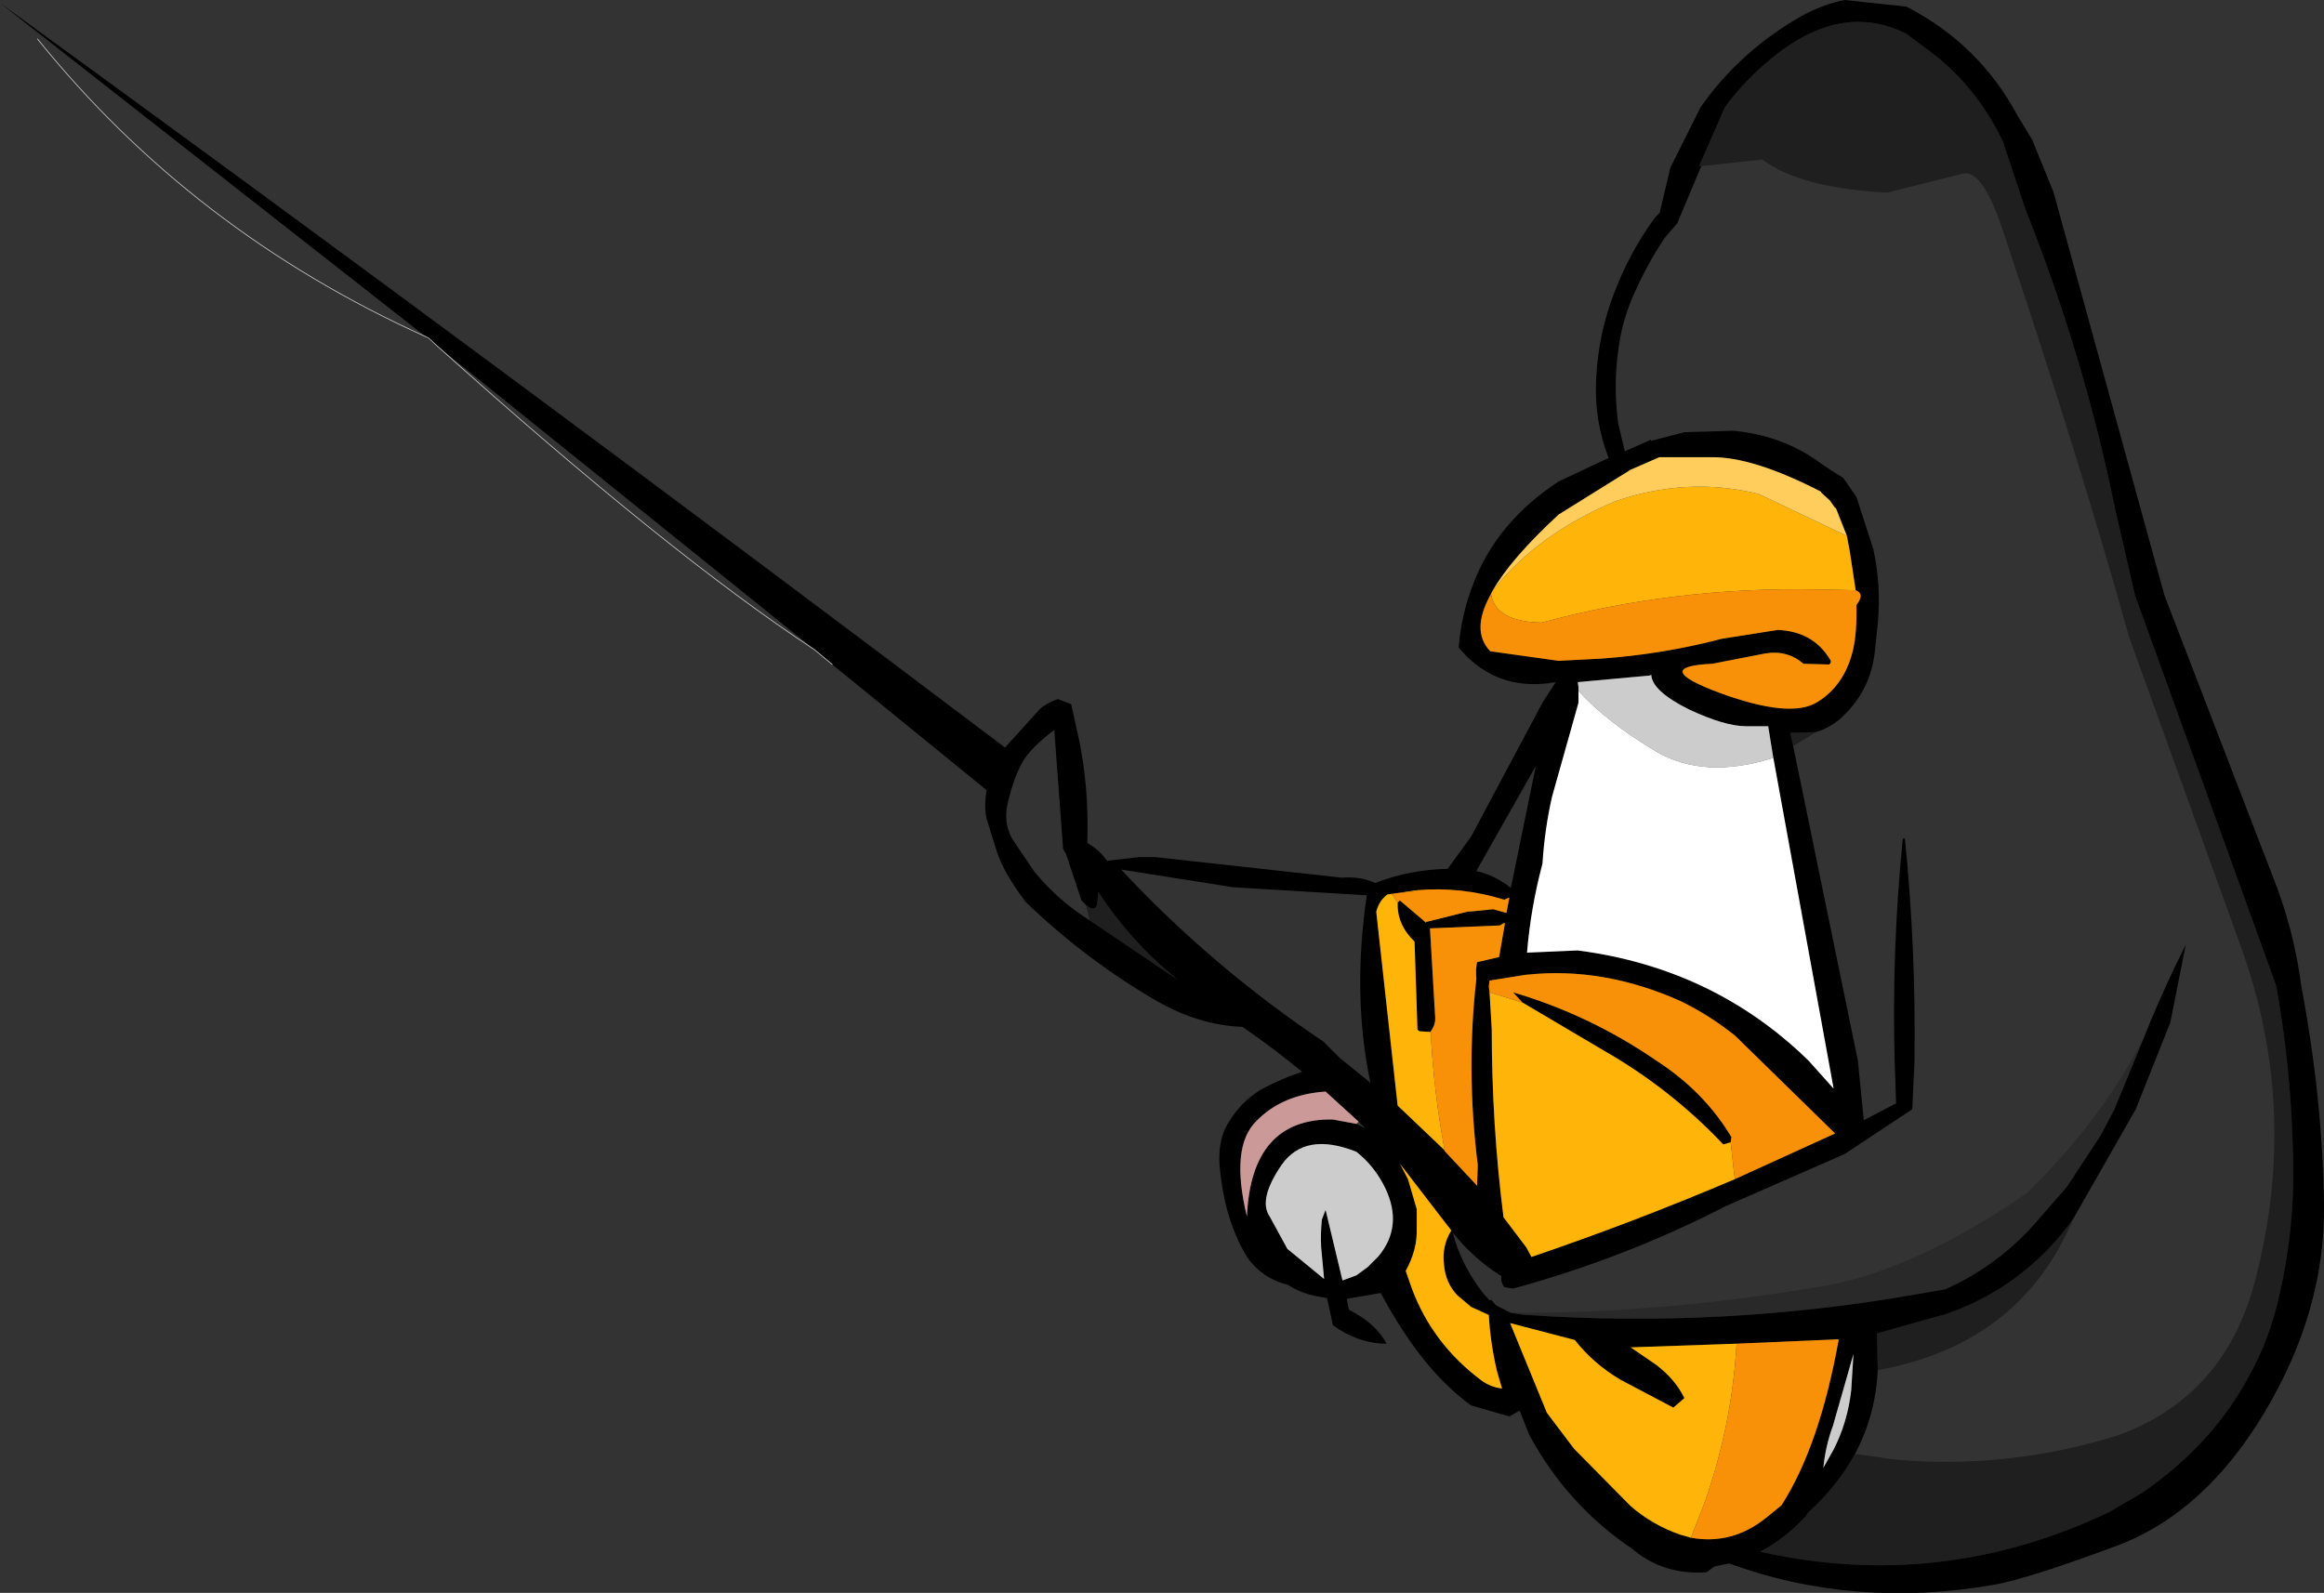 <?xml version="1.0" encoding="UTF-8" standalone="no"?>
<svg xmlns:xlink="http://www.w3.org/1999/xlink" height="108.35px" width="158.05px" xmlns="http://www.w3.org/2000/svg">
  <rect width="100%" height="100%" fill="#333333" stroke="none"/>
  <g transform="matrix(1.0, 0.0, 0.0, 1.0, 55.95, 46.9)">
    <path d="M70.2 52.0 Q69.0 54.2 67.0 56.0 L66.95 56.05 66.9 56.2 Q65.4 57.8 63.75 58.65 76.05 61.4 87.5 55.95 L89.8 54.6 Q94.55 51.3 97.0 46.7 98.4 44.2 99.05 41.25 100.1 36.8 100.0 32.05 99.9 26.0 98.85 20.15 L89.25 -6.4 87.9 -12.25 Q85.8 -22.6 81.8 -32.65 L80.35 -37.0 80.35 -37.05 80.2 -37.4 Q78.35 -41.2 75.1 -43.55 L73.7 -44.6 Q69.15 -46.9 64.25 -42.7 62.6 -41.3 61.35 -39.6 L59.6 -35.6 59.75 -35.6 58.15 -31.8 58.15 -31.75 57.25 -30.7 Q56.05 -28.9 55.15 -26.85 54.55 -25.5 54.25 -24.0 53.7 -21.05 54.1 -18.1 L54.55 -16.2 56.35 -17.0 56.3 -16.9 58.6 -17.5 61.95 -17.6 Q65.0 -17.3 67.35 -15.75 68.7 -14.8 69.4 -14.4 L70.3 -13.1 71.45 -9.55 Q72.0 -7.05 71.75 -4.45 L71.55 -2.55 Q71.25 0.05 69.4 1.8 L69.2 2.0 Q68.4 2.65 67.55 2.9 L65.8 2.95 66.0 3.85 70.4 25.25 70.8 29.3 73.0 28.15 72.9 25.25 Q72.7 17.7 73.45 10.2 73.45 10.1 73.6 10.15 74.35 17.6 74.25 25.25 L74.1 28.55 69.5 31.6 61.4 35.15 Q54.5 38.7 46.95 40.75 L46.35 40.65 Q46.1 40.3 46.15 39.9 44.3 38.75 42.85 36.95 43.4 39.1 44.9 41.05 L45.35 41.55 45.45 41.5 45.75 41.85 45.9 41.95 46.8 42.4 47.75 42.55 47.9 42.55 Q61.2 43.45 74.35 41.15 L76.35 40.8 Q80.15 39.1 82.85 35.85 L84.6 33.85 86.9 30.35 87.85 28.55 89.95 23.45 90.35 22.45 Q91.45 19.85 92.7 17.35 L91.65 22.65 89.3 28.55 85.05 36.0 Q82.05 40.2 77.3 42.15 L76.2 42.55 76.15 42.55 71.7 43.8 71.75 46.3 Q71.6 49.4 70.2 52.0 M-27.0 -24.0 L-55.95 -46.7 Q-21.55 -21.7 12.4 3.95 L14.75 1.35 Q15.25 0.9 16.0 0.65 L16.9 1.0 17.45 3.5 Q18.1 6.7 18.0 10.2 L18.0 10.45 Q18.75 10.85 19.3 11.6 L19.35 11.65 21.55 11.4 22.6 11.4 35.3 12.8 Q36.55 12.7 37.55 13.15 L37.6 13.15 Q39.95 12.25 42.5 12.2 L44.1 10.0 48.95 0.9 49.85 -0.5 Q46.2 0.15 43.75 -2.3 L43.25 -2.85 Q43.45 -5.2 44.25 -7.2 45.85 -11.4 50.05 -14.15 L53.45 -15.75 Q52.45 -18.3 52.6 -21.15 52.75 -24.15 53.8 -26.9 54.85 -29.7 56.6 -32.1 L56.95 -32.45 56.95 -32.55 57.65 -35.5 59.7 -39.6 Q62.35 -43.4 66.55 -45.8 68.0 -46.6 69.5 -46.9 L73.7 -46.45 Q78.65 -43.9 81.25 -39.05 L82.25 -37.4 83.7 -33.85 91.25 -6.4 98.55 12.55 Q100.05 16.25 100.55 20.15 102.0 27.8 102.1 35.0 102.2 42.2 98.1 49.1 94.0 56.0 88.0 58.25 81.95 60.5 79.65 60.9 70.15 62.55 61.65 59.45 L60.65 59.65 60.1 60.05 Q57.15 60.25 55.05 58.45 50.65 55.5 48.05 50.7 L47.4 49.05 46.7 49.45 44.1 48.7 Q40.75 46.3 37.95 41.05 L35.65 41.45 35.75 42.05 35.8 42.2 Q37.6 43.1 38.35 44.5 36.45 44.5 34.7 43.25 L34.3 41.4 33.75 41.3 Q32.55 41.1 31.65 40.5 30.2 40.15 29.25 39.1 28.6 38.4 27.95 36.75 27.3 35.1 27.05 32.95 26.75 30.8 27.6 29.45 28.45 28.05 29.75 27.25 30.65 26.75 31.65 26.35 L32.6 26.0 Q30.65 24.4 28.55 22.95 25.6 22.85 22.65 21.15 17.85 18.35 13.8 14.45 12.3 12.45 11.85 11.05 L11.15 8.8 Q10.95 8.0 11.15 6.85 L0.65 -1.7 -0.55 -2.7 -26.2 -23.35 -27.0 -24.0 -26.8 -23.9 -26.2 -23.35 -26.8 -23.9 -27.0 -24.0 M69.65 -10.45 L68.9 -12.35 68.85 -12.35 68.5 -12.85 67.9 -13.4 67.9 -13.45 Q63.25 -15.85 60.4 -15.8 L56.9 -15.8 54.95 -14.95 50.05 -11.9 Q46.8 -8.9 45.55 -6.7 L45.45 -6.5 Q44.05 -4.0 45.4 -2.6 L50.05 -1.95 52.95 -2.1 Q57.15 -2.4 61.15 -3.45 L64.95 -4.05 Q67.35 -3.95 68.5 -2.05 68.65 -1.85 68.45 -1.7 L66.7 -1.75 Q65.6 -2.7 64.1 -2.45 L60.5 -1.75 Q56.2 -1.55 61.05 0.25 65.85 2.0 67.65 0.85 69.45 -0.25 70.05 -2.6 70.35 -3.85 70.3 -5.75 70.9 -6.5 70.25 -6.75 L69.85 -9.4 69.65 -10.45 M64.65 4.65 L64.3 2.5 62.8 2.5 Q61.35 2.5 58.9 1.35 56.4 0.1 56.35 -1.0 L56.25 -0.95 51.35 -0.5 51.4 -0.15 51.4 0.1 51.4 0.9 49.6 7.3 Q49.1 9.5 48.95 11.85 48.15 14.85 47.9 17.9 L51.35 17.75 Q60.6 18.95 67.05 25.25 L68.75 27.15 64.65 4.65 M44.45 12.35 Q45.75 12.65 46.8 13.5 L48.5 5.2 44.45 12.35 M42.3 31.35 L42.3 31.4 44.5 33.75 44.55 32.35 Q43.75 25.95 44.45 19.7 L44.45 19.6 Q44.4 19.05 44.5 18.55 L46.0 18.2 46.4 15.9 46.3 15.9 46.05 16.05 41.3 16.25 41.65 22.25 Q41.7 22.8 41.35 23.25 L41.35 23.3 40.6 23.25 40.45 23.15 40.25 17.15 Q39.05 16.0 39.1 14.5 L39.25 14.35 40.9 15.75 41.0 15.85 41.1 15.8 43.9 15.1 44.1 15.1 45.6 14.95 46.5 15.2 46.7 14.15 46.35 14.3 Q43.45 13.4 40.45 13.65 L38.7 13.9 38.4 13.95 Q37.85 14.35 37.65 15.1 L37.65 15.15 39.1 28.3 42.3 31.35 M45.35 20.6 L45.5 23.1 Q45.5 29.6 46.3 35.9 L47.85 37.95 48.2 38.6 Q55.25 36.2 62.05 33.3 L68.85 30.2 62.05 23.55 Q60.3 22.15 58.35 21.2 53.1 18.85 47.9 19.4 L47.85 19.4 45.35 19.8 45.3 20.2 45.35 20.6 M61.75 30.8 L61.25 30.95 Q57.65 27.15 53.1 24.55 L47.6 21.3 46.95 20.6 Q52.2 22.15 56.7 25.25 59.95 27.35 61.8 30.45 L61.75 30.8 M62.15 44.5 L54.95 44.75 56.7 45.95 Q58.0 46.95 58.6 48.2 L57.85 48.85 54.25 46.95 Q52.4 45.85 51.15 44.25 L46.75 43.1 49.25 49.2 51.1 51.65 54.95 55.55 Q56.45 56.85 58.35 57.5 L59.05 57.7 Q61.85 58.2 64.15 56.35 L65.2 55.5 Q67.8 51.45 69.1 44.2 L62.15 44.5 M44.1 42.0 L43.15 41.2 Q42.35 40.35 42.25 39.1 42.1 37.85 42.75 36.8 L39.25 32.25 39.8 33.3 40.4 35.35 40.4 36.65 Q40.45 38.1 39.65 39.55 L40.05 40.7 Q41.45 44.5 44.8 47.0 45.4 47.45 46.2 47.55 L45.85 46.35 Q45.4 44.4 45.3 42.55 L44.1 42.0 M70.1 45.2 L68.7 50.1 Q68.2 51.45 68.05 52.95 L68.75 51.7 Q69.7 49.85 69.95 47.65 L70.1 45.2 M34.05 23.95 L35.15 25.05 37.25 26.75 Q36.0 20.85 37.0 14.0 L27.9 13.45 20.3 12.25 Q26.45 18.85 34.05 23.95 M17.9 14.65 L17.6 14.35 16.55 11.2 16.35 10.85 15.75 2.75 Q14.1 4.0 13.55 5.0 13.0 6.0 12.6 7.65 12.2 9.3 13.15 10.55 L14.4 12.4 Q16.0 14.35 18.15 15.7 L24.15 19.75 Q20.95 17.15 18.8 13.85 L18.7 13.75 18.75 13.85 18.65 14.65 Q18.5 15.15 17.9 14.65 M36.45 29.4 L34.2 27.35 Q31.25 27.55 29.5 29.35 27.7 31.1 28.85 35.85 29.15 29.15 34.7 29.25 L36.3 29.55 36.9 29.85 36.45 29.4 M34.2 35.4 L35.35 40.2 36.3 39.85 37.05 39.3 37.8 38.55 Q39.5 36.5 38.25 33.9 37.55 32.45 36.3 31.45 32.8 30.05 31.2 32.35 29.6 34.7 30.4 35.85 L31.6 38.05 34.1 40.1 33.9 37.95 Q33.85 37.0 33.95 36.05 L34.2 35.4" fill="#000000" fill-rule="evenodd" stroke="none"/>
    <path d="M69.65 -10.45 L69.85 -9.4 70.25 -6.75 67.65 -6.8 Q57.95 -7.0 48.9 -4.55 45.75 -4.6 45.45 -6.5 L45.55 -6.7 Q48.55 -10.55 53.9 -12.8 58.8 -14.5 63.65 -13.3 L69.65 -10.45 M42.3 31.35 L39.1 28.3 37.65 15.15 37.65 15.1 Q37.85 14.35 38.4 13.95 L38.7 13.9 40.45 13.65 40.45 13.7 38.7 13.9 39.1 14.5 Q39.05 16.0 40.25 17.15 L40.45 23.15 40.6 23.25 41.35 23.3 Q41.55 27.35 42.3 31.35 M41.1 15.8 L41.0 15.85 40.9 15.75 41.1 15.8 M62.05 33.3 Q55.25 36.2 48.2 38.6 L47.85 37.95 46.3 35.9 Q45.5 29.6 45.5 23.1 L45.35 20.6 47.6 21.3 53.1 24.55 Q57.65 27.15 61.25 30.95 L61.75 30.8 62.0 33.05 62.05 33.3 M44.1 42.0 L45.3 42.55 Q45.4 44.4 45.85 46.35 L46.2 47.55 Q45.4 47.45 44.8 47.0 41.45 44.5 40.05 40.7 L39.65 39.55 Q40.45 38.1 40.4 36.65 L40.4 35.35 39.8 33.3 39.25 32.25 42.75 36.8 Q42.1 37.85 42.25 39.1 42.35 40.35 43.15 41.2 L44.1 42.0 M59.05 57.7 L58.35 57.5 Q56.45 56.85 54.95 55.55 L51.1 51.65 49.25 49.2 46.75 43.1 51.15 44.25 Q52.4 45.85 54.25 46.95 L57.85 48.85 58.6 48.2 Q58.0 46.95 56.7 45.95 L54.95 44.75 62.15 44.5 Q61.85 49.95 60.0 55.25 L59.05 57.7" fill="#ffb409" fill-rule="evenodd" stroke="none"/>
    <path d="M51.4 0.1 L51.4 -0.15 51.35 -0.5 56.25 -0.95 56.35 -1.0 Q56.4 0.1 58.9 1.35 61.35 2.5 62.8 2.5 L64.3 2.5 64.65 4.65 Q59.95 6.15 56.65 4.2 53.3 2.2 51.4 0.1 M70.1 45.2 L69.95 47.65 Q69.7 49.85 68.75 51.7 L68.05 52.95 Q68.2 51.45 68.7 50.1 L70.1 45.2 M34.2 35.4 L33.95 36.05 Q33.85 37.0 33.9 37.95 L34.1 40.1 31.6 38.05 30.4 35.85 Q29.6 34.7 31.2 32.35 32.8 30.05 36.3 31.45 37.55 32.45 38.25 33.9 39.5 36.5 37.8 38.55 L37.05 39.3 36.3 39.85 35.35 40.2 34.2 35.4" fill="#cccccc" fill-rule="evenodd" stroke="none"/>
    <path d="M51.4 0.1 Q53.3 2.2 56.65 4.2 59.95 6.15 64.65 4.65 L68.75 27.15 67.05 25.25 Q60.6 18.95 51.35 17.75 L47.9 17.9 Q48.15 14.85 48.95 11.85 49.1 9.5 49.6 7.3 L51.4 0.9 51.4 0.1" fill="#ffffff" fill-rule="evenodd" stroke="none"/>
    <path d="M59.75 -35.6 L59.6 -35.6 61.35 -39.6 Q62.6 -41.3 64.25 -42.7 69.15 -46.9 73.7 -44.6 L75.1 -43.55 Q78.35 -41.2 80.2 -37.4 L80.35 -37.05 80.35 -37.0 81.8 -32.65 Q85.8 -22.6 87.9 -12.25 L89.25 -6.4 98.85 20.15 Q99.9 26.0 100.0 32.05 100.1 36.8 99.05 41.25 98.4 44.2 97.0 46.7 94.55 51.3 89.8 54.6 L87.5 55.95 Q76.05 61.4 63.75 58.65 65.4 57.8 66.9 56.2 L66.95 56.05 67.0 56.0 Q69.0 54.2 70.2 52.0 L71.65 52.2 72.65 52.35 73.15 52.4 Q80.25 53.0 87.2 51.0 L88.05 50.75 Q95.25 48.15 97.35 40.45 100.5 28.7 96.45 17.5 L88.85 -3.55 Q85.45 -15.75 80.15 -31.55 78.75 -35.6 77.4 -35.05 L72.4 -33.8 Q66.5 -34.1 63.9 -36.05 L59.75 -35.6 M71.75 46.3 L71.7 43.8 76.15 42.55 76.2 42.55 77.3 42.15 Q82.05 40.2 85.05 36.0 81.45 44.55 71.75 46.3 M66.0 3.85 L65.8 2.95 67.55 2.9 66.0 3.85 M17.9 14.65 Q18.5 15.15 18.65 14.65 L18.75 13.85 18.8 13.85 Q20.95 17.15 24.15 19.75 L18.15 15.7 17.9 14.65" fill="#000000" fill-opacity="0.4" fill-rule="evenodd" stroke="none"/>
    <path d="M70.25 -6.75 Q70.9 -6.5 70.3 -5.75 70.35 -3.85 70.05 -2.6 69.45 -0.25 67.65 0.85 65.85 2.0 61.05 0.25 56.2 -1.55 60.5 -1.75 L64.1 -2.45 Q65.6 -2.7 66.7 -1.75 L68.45 -1.7 Q68.65 -1.85 68.5 -2.05 67.35 -3.95 64.95 -4.05 L61.15 -3.45 Q57.15 -2.4 52.95 -2.1 L50.05 -1.95 45.4 -2.6 Q44.05 -4.0 45.45 -6.5 45.75 -4.6 48.9 -4.55 57.95 -7.0 67.65 -6.8 L70.25 -6.75 M41.35 23.3 L41.35 23.25 Q41.7 22.8 41.65 22.25 L41.3 16.25 46.05 16.05 46.3 15.9 46.4 15.9 46.0 18.2 44.5 18.55 Q44.4 19.05 44.45 19.6 L44.45 19.7 Q43.75 25.95 44.55 32.35 L44.5 33.75 42.3 31.4 42.3 31.35 Q41.55 27.35 41.35 23.3 M40.45 13.65 Q43.45 13.4 46.35 14.3 L46.7 14.15 46.5 15.2 45.6 14.95 44.1 15.1 43.9 15.1 41.1 15.8 40.9 15.75 39.25 14.35 39.1 14.5 38.7 13.9 40.45 13.7 40.45 13.65 M45.35 20.6 L45.3 20.2 45.35 19.8 47.85 19.4 47.9 19.4 Q53.1 18.85 58.35 21.2 60.3 22.15 62.05 23.55 L68.85 30.2 62.05 33.3 62.0 33.05 61.75 30.8 61.8 30.45 Q59.95 27.35 56.7 25.25 52.2 22.15 46.95 20.6 L47.6 21.3 45.35 20.6 M62.15 44.5 L69.1 44.2 Q67.8 51.45 65.2 55.5 L64.15 56.35 Q61.85 58.2 59.05 57.7 L60.0 55.25 Q61.85 49.95 62.15 44.5" fill="#f99108" fill-rule="evenodd" stroke="none"/>
    <path d="M36.45 29.4 L36.3 29.55 34.7 29.25 Q29.15 29.15 28.85 35.85 27.7 31.1 29.5 29.35 31.25 27.55 34.2 27.35 L36.45 29.4" fill="#cc9999" fill-rule="evenodd" stroke="none"/>
    <path d="M45.55 -6.7 Q46.8 -8.9 50.05 -11.9 L54.95 -14.95 56.9 -15.8 60.4 -15.8 Q63.25 -15.85 67.9 -13.45 L67.9 -13.4 68.5 -12.85 68.85 -12.35 68.9 -12.35 69.65 -10.45 63.65 -13.3 Q58.8 -14.5 53.9 -12.8 48.55 -10.55 45.55 -6.7" fill="#ffcd5b" fill-rule="evenodd" stroke="none"/>
    <path d="M89.95 23.45 L87.85 28.55 86.9 30.35 84.6 33.85 82.85 35.85 Q80.15 39.1 76.35 40.8 L74.35 41.15 Q61.2 43.45 47.9 42.55 L47.75 42.55 46.8 42.4 Q57.25 42.45 68.2 40.55 74.35 39.45 81.9 34.25 87.15 29.1 89.95 23.45" fill="#000000" fill-opacity="0.2" fill-rule="evenodd" stroke="none"/>
    <path d="M0.65 -1.7 L-0.55 -2.7 Q-10.5 -9.25 -26.2 -23.35 L-26.8 -23.9 -27.0 -24.0 Q-42.85 -31.15 -53.4 -44.25" fill="none" stroke="#cccccc" stroke-linecap="round" stroke-linejoin="round" stroke-width="0.05"/>
  </g>
</svg>
